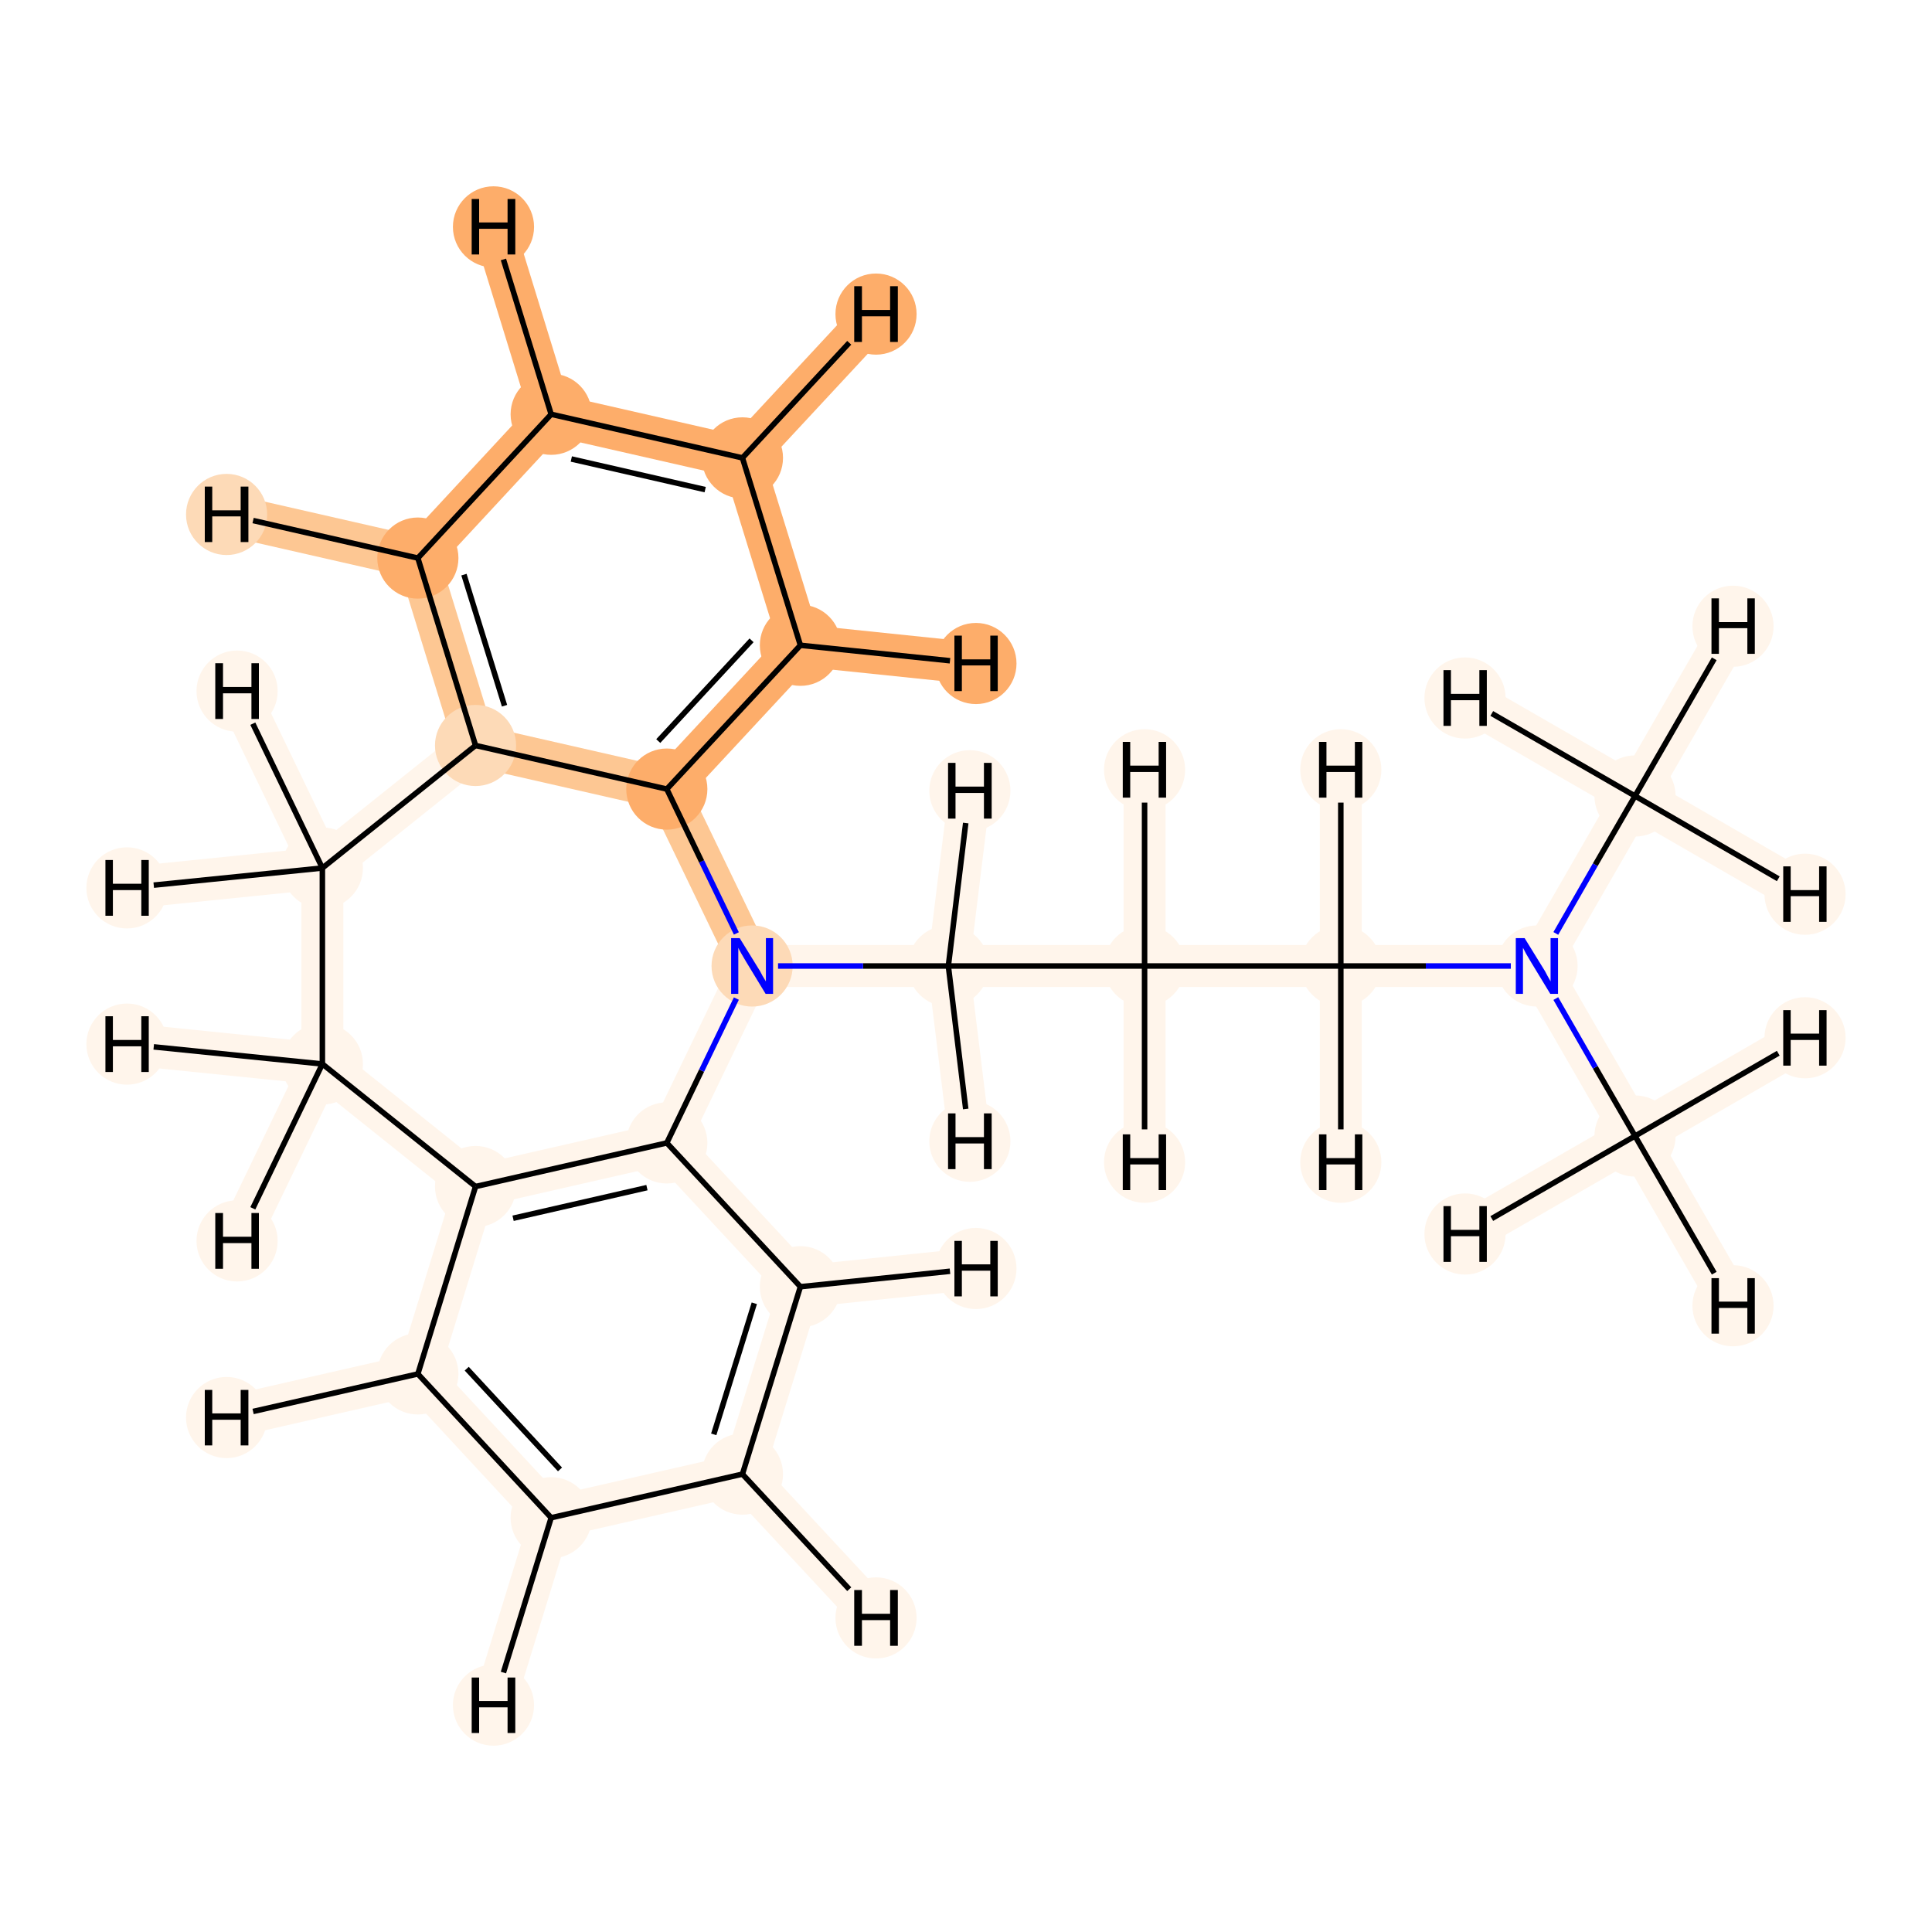 <?xml version='1.0' encoding='iso-8859-1'?>
<svg version='1.1' baseProfile='full'
              xmlns='http://www.w3.org/2000/svg'
                      xmlns:rdkit='http://www.rdkit.org/xml'
                      xmlns:xlink='http://www.w3.org/1999/xlink'
                  xml:space='preserve'
width='700px' height='700px' viewBox='0 0 700 700'>
<!-- END OF HEADER -->
<rect style='opacity:1.0;fill:#FFFFFF;stroke:none' width='700.0' height='700.0' x='0.0' y='0.0'> </rect>
<path d='M 592.4,411.6 L 556.9,350.0' style='fill:none;fill-rule:evenodd;stroke:#FFF5EB;stroke-width:15.2px;stroke-linecap:butt;stroke-linejoin:miter;stroke-opacity:1' />
<path d='M 592.4,411.6 L 627.9,473.1' style='fill:none;fill-rule:evenodd;stroke:#FFF5EB;stroke-width:15.2px;stroke-linecap:butt;stroke-linejoin:miter;stroke-opacity:1' />
<path d='M 592.4,411.6 L 654.0,376.0' style='fill:none;fill-rule:evenodd;stroke:#FFF5EB;stroke-width:15.2px;stroke-linecap:butt;stroke-linejoin:miter;stroke-opacity:1' />
<path d='M 592.4,411.6 L 530.8,447.1' style='fill:none;fill-rule:evenodd;stroke:#FFF5EB;stroke-width:15.2px;stroke-linecap:butt;stroke-linejoin:miter;stroke-opacity:1' />
<path d='M 556.9,350.0 L 485.8,350.0' style='fill:none;fill-rule:evenodd;stroke:#FFF5EB;stroke-width:15.2px;stroke-linecap:butt;stroke-linejoin:miter;stroke-opacity:1' />
<path d='M 556.9,350.0 L 592.4,288.4' style='fill:none;fill-rule:evenodd;stroke:#FFF5EB;stroke-width:15.2px;stroke-linecap:butt;stroke-linejoin:miter;stroke-opacity:1' />
<path d='M 485.8,350.0 L 414.7,350.0' style='fill:none;fill-rule:evenodd;stroke:#FFF5EB;stroke-width:15.2px;stroke-linecap:butt;stroke-linejoin:miter;stroke-opacity:1' />
<path d='M 485.8,350.0 L 485.8,278.9' style='fill:none;fill-rule:evenodd;stroke:#FFF5EB;stroke-width:15.2px;stroke-linecap:butt;stroke-linejoin:miter;stroke-opacity:1' />
<path d='M 485.8,350.0 L 485.8,421.1' style='fill:none;fill-rule:evenodd;stroke:#FFF5EB;stroke-width:15.2px;stroke-linecap:butt;stroke-linejoin:miter;stroke-opacity:1' />
<path d='M 414.7,350.0 L 343.6,350.0' style='fill:none;fill-rule:evenodd;stroke:#FFF5EB;stroke-width:15.2px;stroke-linecap:butt;stroke-linejoin:miter;stroke-opacity:1' />
<path d='M 414.7,350.0 L 414.7,278.9' style='fill:none;fill-rule:evenodd;stroke:#FFF5EB;stroke-width:15.2px;stroke-linecap:butt;stroke-linejoin:miter;stroke-opacity:1' />
<path d='M 414.7,350.0 L 414.7,421.1' style='fill:none;fill-rule:evenodd;stroke:#FFF5EB;stroke-width:15.2px;stroke-linecap:butt;stroke-linejoin:miter;stroke-opacity:1' />
<path d='M 343.6,350.0 L 272.5,350.0' style='fill:none;fill-rule:evenodd;stroke:#FFF5EB;stroke-width:15.2px;stroke-linecap:butt;stroke-linejoin:miter;stroke-opacity:1' />
<path d='M 343.6,350.0 L 351.4,413.5' style='fill:none;fill-rule:evenodd;stroke:#FFF5EB;stroke-width:15.2px;stroke-linecap:butt;stroke-linejoin:miter;stroke-opacity:1' />
<path d='M 343.6,350.0 L 351.4,286.5' style='fill:none;fill-rule:evenodd;stroke:#FFF5EB;stroke-width:15.2px;stroke-linecap:butt;stroke-linejoin:miter;stroke-opacity:1' />
<path d='M 272.5,350.0 L 241.6,285.9' style='fill:none;fill-rule:evenodd;stroke:#FDC793;stroke-width:15.2px;stroke-linecap:butt;stroke-linejoin:miter;stroke-opacity:1' />
<path d='M 272.5,350.0 L 241.6,414.1' style='fill:none;fill-rule:evenodd;stroke:#FFF5EB;stroke-width:15.2px;stroke-linecap:butt;stroke-linejoin:miter;stroke-opacity:1' />
<path d='M 241.6,285.9 L 290.0,233.8' style='fill:none;fill-rule:evenodd;stroke:#FDAD6A;stroke-width:15.2px;stroke-linecap:butt;stroke-linejoin:miter;stroke-opacity:1' />
<path d='M 241.6,285.9 L 172.3,270.1' style='fill:none;fill-rule:evenodd;stroke:#FDC793;stroke-width:15.2px;stroke-linecap:butt;stroke-linejoin:miter;stroke-opacity:1' />
<path d='M 290.0,233.8 L 269.0,165.9' style='fill:none;fill-rule:evenodd;stroke:#FDAD6A;stroke-width:15.2px;stroke-linecap:butt;stroke-linejoin:miter;stroke-opacity:1' />
<path d='M 290.0,233.8 L 353.6,240.4' style='fill:none;fill-rule:evenodd;stroke:#FDAD6A;stroke-width:15.2px;stroke-linecap:butt;stroke-linejoin:miter;stroke-opacity:1' />
<path d='M 269.0,165.9 L 199.7,150.1' style='fill:none;fill-rule:evenodd;stroke:#FDAD6A;stroke-width:15.2px;stroke-linecap:butt;stroke-linejoin:miter;stroke-opacity:1' />
<path d='M 269.0,165.9 L 317.4,113.8' style='fill:none;fill-rule:evenodd;stroke:#FDAD6A;stroke-width:15.2px;stroke-linecap:butt;stroke-linejoin:miter;stroke-opacity:1' />
<path d='M 199.7,150.1 L 151.4,202.2' style='fill:none;fill-rule:evenodd;stroke:#FDAD6A;stroke-width:15.2px;stroke-linecap:butt;stroke-linejoin:miter;stroke-opacity:1' />
<path d='M 199.7,150.1 L 178.8,82.2' style='fill:none;fill-rule:evenodd;stroke:#FDAD6A;stroke-width:15.2px;stroke-linecap:butt;stroke-linejoin:miter;stroke-opacity:1' />
<path d='M 151.4,202.2 L 172.3,270.1' style='fill:none;fill-rule:evenodd;stroke:#FDC793;stroke-width:15.2px;stroke-linecap:butt;stroke-linejoin:miter;stroke-opacity:1' />
<path d='M 151.4,202.2 L 82.1,186.4' style='fill:none;fill-rule:evenodd;stroke:#FDC793;stroke-width:15.2px;stroke-linecap:butt;stroke-linejoin:miter;stroke-opacity:1' />
<path d='M 172.3,270.1 L 116.8,314.5' style='fill:none;fill-rule:evenodd;stroke:#FFF5EB;stroke-width:15.2px;stroke-linecap:butt;stroke-linejoin:miter;stroke-opacity:1' />
<path d='M 116.8,314.5 L 116.8,385.5' style='fill:none;fill-rule:evenodd;stroke:#FFF5EB;stroke-width:15.2px;stroke-linecap:butt;stroke-linejoin:miter;stroke-opacity:1' />
<path d='M 116.8,314.5 L 46.0,321.7' style='fill:none;fill-rule:evenodd;stroke:#FFF5EB;stroke-width:15.2px;stroke-linecap:butt;stroke-linejoin:miter;stroke-opacity:1' />
<path d='M 116.8,314.5 L 85.9,250.4' style='fill:none;fill-rule:evenodd;stroke:#FFF5EB;stroke-width:15.2px;stroke-linecap:butt;stroke-linejoin:miter;stroke-opacity:1' />
<path d='M 116.8,385.5 L 172.3,429.9' style='fill:none;fill-rule:evenodd;stroke:#FFF5EB;stroke-width:15.2px;stroke-linecap:butt;stroke-linejoin:miter;stroke-opacity:1' />
<path d='M 116.8,385.5 L 85.9,449.6' style='fill:none;fill-rule:evenodd;stroke:#FFF5EB;stroke-width:15.2px;stroke-linecap:butt;stroke-linejoin:miter;stroke-opacity:1' />
<path d='M 116.8,385.5 L 46.0,378.3' style='fill:none;fill-rule:evenodd;stroke:#FFF5EB;stroke-width:15.2px;stroke-linecap:butt;stroke-linejoin:miter;stroke-opacity:1' />
<path d='M 172.3,429.9 L 241.6,414.1' style='fill:none;fill-rule:evenodd;stroke:#FFF5EB;stroke-width:15.2px;stroke-linecap:butt;stroke-linejoin:miter;stroke-opacity:1' />
<path d='M 172.3,429.9 L 151.4,497.8' style='fill:none;fill-rule:evenodd;stroke:#FFF5EB;stroke-width:15.2px;stroke-linecap:butt;stroke-linejoin:miter;stroke-opacity:1' />
<path d='M 241.6,414.1 L 290.0,466.2' style='fill:none;fill-rule:evenodd;stroke:#FFF5EB;stroke-width:15.2px;stroke-linecap:butt;stroke-linejoin:miter;stroke-opacity:1' />
<path d='M 290.0,466.2 L 269.0,534.1' style='fill:none;fill-rule:evenodd;stroke:#FFF5EB;stroke-width:15.2px;stroke-linecap:butt;stroke-linejoin:miter;stroke-opacity:1' />
<path d='M 290.0,466.2 L 353.6,459.6' style='fill:none;fill-rule:evenodd;stroke:#FFF5EB;stroke-width:15.2px;stroke-linecap:butt;stroke-linejoin:miter;stroke-opacity:1' />
<path d='M 269.0,534.1 L 199.7,549.9' style='fill:none;fill-rule:evenodd;stroke:#FFF5EB;stroke-width:15.2px;stroke-linecap:butt;stroke-linejoin:miter;stroke-opacity:1' />
<path d='M 269.0,534.1 L 317.4,586.2' style='fill:none;fill-rule:evenodd;stroke:#FFF5EB;stroke-width:15.2px;stroke-linecap:butt;stroke-linejoin:miter;stroke-opacity:1' />
<path d='M 199.7,549.9 L 151.4,497.8' style='fill:none;fill-rule:evenodd;stroke:#FFF5EB;stroke-width:15.2px;stroke-linecap:butt;stroke-linejoin:miter;stroke-opacity:1' />
<path d='M 199.7,549.9 L 178.8,617.8' style='fill:none;fill-rule:evenodd;stroke:#FFF5EB;stroke-width:15.2px;stroke-linecap:butt;stroke-linejoin:miter;stroke-opacity:1' />
<path d='M 151.4,497.8 L 82.1,513.6' style='fill:none;fill-rule:evenodd;stroke:#FFF5EB;stroke-width:15.2px;stroke-linecap:butt;stroke-linejoin:miter;stroke-opacity:1' />
<path d='M 592.4,288.4 L 627.9,226.9' style='fill:none;fill-rule:evenodd;stroke:#FFF5EB;stroke-width:15.2px;stroke-linecap:butt;stroke-linejoin:miter;stroke-opacity:1' />
<path d='M 592.4,288.4 L 654.0,324.0' style='fill:none;fill-rule:evenodd;stroke:#FFF5EB;stroke-width:15.2px;stroke-linecap:butt;stroke-linejoin:miter;stroke-opacity:1' />
<path d='M 592.4,288.4 L 530.8,252.9' style='fill:none;fill-rule:evenodd;stroke:#FFF5EB;stroke-width:15.2px;stroke-linecap:butt;stroke-linejoin:miter;stroke-opacity:1' />
<ellipse cx='592.4' cy='411.6' rx='14.2' ry='14.2'  style='fill:#FFF5EB;fill-rule:evenodd;stroke:#FFF5EB;stroke-width:1.0px;stroke-linecap:butt;stroke-linejoin:miter;stroke-opacity:1' />
<ellipse cx='556.9' cy='350.0' rx='14.2' ry='14.2'  style='fill:#FFF5EB;fill-rule:evenodd;stroke:#FFF5EB;stroke-width:1.0px;stroke-linecap:butt;stroke-linejoin:miter;stroke-opacity:1' />
<ellipse cx='485.8' cy='350.0' rx='14.2' ry='14.2'  style='fill:#FFF5EB;fill-rule:evenodd;stroke:#FFF5EB;stroke-width:1.0px;stroke-linecap:butt;stroke-linejoin:miter;stroke-opacity:1' />
<ellipse cx='414.7' cy='350.0' rx='14.2' ry='14.2'  style='fill:#FFF5EB;fill-rule:evenodd;stroke:#FFF5EB;stroke-width:1.0px;stroke-linecap:butt;stroke-linejoin:miter;stroke-opacity:1' />
<ellipse cx='343.6' cy='350.0' rx='14.2' ry='14.2'  style='fill:#FFF5EB;fill-rule:evenodd;stroke:#FFF5EB;stroke-width:1.0px;stroke-linecap:butt;stroke-linejoin:miter;stroke-opacity:1' />
<ellipse cx='272.5' cy='350.0' rx='14.2' ry='14.2'  style='fill:#FDDAB7;fill-rule:evenodd;stroke:#FDDAB7;stroke-width:1.0px;stroke-linecap:butt;stroke-linejoin:miter;stroke-opacity:1' />
<ellipse cx='241.6' cy='285.9' rx='14.2' ry='14.2'  style='fill:#FDAD6A;fill-rule:evenodd;stroke:#FDAD6A;stroke-width:1.0px;stroke-linecap:butt;stroke-linejoin:miter;stroke-opacity:1' />
<ellipse cx='290.0' cy='233.8' rx='14.2' ry='14.2'  style='fill:#FDAD6A;fill-rule:evenodd;stroke:#FDAD6A;stroke-width:1.0px;stroke-linecap:butt;stroke-linejoin:miter;stroke-opacity:1' />
<ellipse cx='269.0' cy='165.9' rx='14.2' ry='14.2'  style='fill:#FDAD6A;fill-rule:evenodd;stroke:#FDAD6A;stroke-width:1.0px;stroke-linecap:butt;stroke-linejoin:miter;stroke-opacity:1' />
<ellipse cx='199.7' cy='150.1' rx='14.2' ry='14.2'  style='fill:#FDAD6A;fill-rule:evenodd;stroke:#FDAD6A;stroke-width:1.0px;stroke-linecap:butt;stroke-linejoin:miter;stroke-opacity:1' />
<ellipse cx='151.4' cy='202.2' rx='14.2' ry='14.2'  style='fill:#FDAD6A;fill-rule:evenodd;stroke:#FDAD6A;stroke-width:1.0px;stroke-linecap:butt;stroke-linejoin:miter;stroke-opacity:1' />
<ellipse cx='172.3' cy='270.1' rx='14.2' ry='14.2'  style='fill:#FDDAB7;fill-rule:evenodd;stroke:#FDDAB7;stroke-width:1.0px;stroke-linecap:butt;stroke-linejoin:miter;stroke-opacity:1' />
<ellipse cx='116.8' cy='314.5' rx='14.2' ry='14.2'  style='fill:#FFF5EB;fill-rule:evenodd;stroke:#FFF5EB;stroke-width:1.0px;stroke-linecap:butt;stroke-linejoin:miter;stroke-opacity:1' />
<ellipse cx='116.8' cy='385.5' rx='14.2' ry='14.2'  style='fill:#FFF5EB;fill-rule:evenodd;stroke:#FFF5EB;stroke-width:1.0px;stroke-linecap:butt;stroke-linejoin:miter;stroke-opacity:1' />
<ellipse cx='172.3' cy='429.9' rx='14.2' ry='14.2'  style='fill:#FFF5EB;fill-rule:evenodd;stroke:#FFF5EB;stroke-width:1.0px;stroke-linecap:butt;stroke-linejoin:miter;stroke-opacity:1' />
<ellipse cx='241.6' cy='414.1' rx='14.2' ry='14.2'  style='fill:#FFF5EB;fill-rule:evenodd;stroke:#FFF5EB;stroke-width:1.0px;stroke-linecap:butt;stroke-linejoin:miter;stroke-opacity:1' />
<ellipse cx='290.0' cy='466.2' rx='14.2' ry='14.2'  style='fill:#FFF5EB;fill-rule:evenodd;stroke:#FFF5EB;stroke-width:1.0px;stroke-linecap:butt;stroke-linejoin:miter;stroke-opacity:1' />
<ellipse cx='269.0' cy='534.1' rx='14.2' ry='14.2'  style='fill:#FFF5EB;fill-rule:evenodd;stroke:#FFF5EB;stroke-width:1.0px;stroke-linecap:butt;stroke-linejoin:miter;stroke-opacity:1' />
<ellipse cx='199.7' cy='549.9' rx='14.2' ry='14.2'  style='fill:#FFF5EB;fill-rule:evenodd;stroke:#FFF5EB;stroke-width:1.0px;stroke-linecap:butt;stroke-linejoin:miter;stroke-opacity:1' />
<ellipse cx='151.4' cy='497.8' rx='14.2' ry='14.2'  style='fill:#FFF5EB;fill-rule:evenodd;stroke:#FFF5EB;stroke-width:1.0px;stroke-linecap:butt;stroke-linejoin:miter;stroke-opacity:1' />
<ellipse cx='592.4' cy='288.4' rx='14.2' ry='14.2'  style='fill:#FFF5EB;fill-rule:evenodd;stroke:#FFF5EB;stroke-width:1.0px;stroke-linecap:butt;stroke-linejoin:miter;stroke-opacity:1' />
<ellipse cx='627.9' cy='473.1' rx='14.2' ry='14.2'  style='fill:#FFF5EB;fill-rule:evenodd;stroke:#FFF5EB;stroke-width:1.0px;stroke-linecap:butt;stroke-linejoin:miter;stroke-opacity:1' />
<ellipse cx='654.0' cy='376.0' rx='14.2' ry='14.2'  style='fill:#FFF5EB;fill-rule:evenodd;stroke:#FFF5EB;stroke-width:1.0px;stroke-linecap:butt;stroke-linejoin:miter;stroke-opacity:1' />
<ellipse cx='530.8' cy='447.1' rx='14.2' ry='14.2'  style='fill:#FFF5EB;fill-rule:evenodd;stroke:#FFF5EB;stroke-width:1.0px;stroke-linecap:butt;stroke-linejoin:miter;stroke-opacity:1' />
<ellipse cx='485.8' cy='278.9' rx='14.2' ry='14.2'  style='fill:#FFF5EB;fill-rule:evenodd;stroke:#FFF5EB;stroke-width:1.0px;stroke-linecap:butt;stroke-linejoin:miter;stroke-opacity:1' />
<ellipse cx='485.8' cy='421.1' rx='14.2' ry='14.2'  style='fill:#FFF5EB;fill-rule:evenodd;stroke:#FFF5EB;stroke-width:1.0px;stroke-linecap:butt;stroke-linejoin:miter;stroke-opacity:1' />
<ellipse cx='414.7' cy='278.9' rx='14.2' ry='14.2'  style='fill:#FFF5EB;fill-rule:evenodd;stroke:#FFF5EB;stroke-width:1.0px;stroke-linecap:butt;stroke-linejoin:miter;stroke-opacity:1' />
<ellipse cx='414.7' cy='421.1' rx='14.2' ry='14.2'  style='fill:#FFF5EB;fill-rule:evenodd;stroke:#FFF5EB;stroke-width:1.0px;stroke-linecap:butt;stroke-linejoin:miter;stroke-opacity:1' />
<ellipse cx='351.4' cy='413.5' rx='14.2' ry='14.2'  style='fill:#FFF5EB;fill-rule:evenodd;stroke:#FFF5EB;stroke-width:1.0px;stroke-linecap:butt;stroke-linejoin:miter;stroke-opacity:1' />
<ellipse cx='351.4' cy='286.5' rx='14.2' ry='14.2'  style='fill:#FFF5EB;fill-rule:evenodd;stroke:#FFF5EB;stroke-width:1.0px;stroke-linecap:butt;stroke-linejoin:miter;stroke-opacity:1' />
<ellipse cx='353.6' cy='240.4' rx='14.2' ry='14.2'  style='fill:#FDAD6A;fill-rule:evenodd;stroke:#FDAD6A;stroke-width:1.0px;stroke-linecap:butt;stroke-linejoin:miter;stroke-opacity:1' />
<ellipse cx='317.4' cy='113.8' rx='14.2' ry='14.2'  style='fill:#FDAD6A;fill-rule:evenodd;stroke:#FDAD6A;stroke-width:1.0px;stroke-linecap:butt;stroke-linejoin:miter;stroke-opacity:1' />
<ellipse cx='178.8' cy='82.2' rx='14.2' ry='14.2'  style='fill:#FDAD6A;fill-rule:evenodd;stroke:#FDAD6A;stroke-width:1.0px;stroke-linecap:butt;stroke-linejoin:miter;stroke-opacity:1' />
<ellipse cx='82.1' cy='186.4' rx='14.2' ry='14.2'  style='fill:#FDDAB7;fill-rule:evenodd;stroke:#FDDAB7;stroke-width:1.0px;stroke-linecap:butt;stroke-linejoin:miter;stroke-opacity:1' />
<ellipse cx='46.0' cy='321.7' rx='14.2' ry='14.2'  style='fill:#FFF5EB;fill-rule:evenodd;stroke:#FFF5EB;stroke-width:1.0px;stroke-linecap:butt;stroke-linejoin:miter;stroke-opacity:1' />
<ellipse cx='85.9' cy='250.4' rx='14.2' ry='14.2'  style='fill:#FFF5EB;fill-rule:evenodd;stroke:#FFF5EB;stroke-width:1.0px;stroke-linecap:butt;stroke-linejoin:miter;stroke-opacity:1' />
<ellipse cx='85.9' cy='449.6' rx='14.2' ry='14.2'  style='fill:#FFF5EB;fill-rule:evenodd;stroke:#FFF5EB;stroke-width:1.0px;stroke-linecap:butt;stroke-linejoin:miter;stroke-opacity:1' />
<ellipse cx='46.0' cy='378.3' rx='14.2' ry='14.2'  style='fill:#FFF5EB;fill-rule:evenodd;stroke:#FFF5EB;stroke-width:1.0px;stroke-linecap:butt;stroke-linejoin:miter;stroke-opacity:1' />
<ellipse cx='353.6' cy='459.6' rx='14.2' ry='14.2'  style='fill:#FFF5EB;fill-rule:evenodd;stroke:#FFF5EB;stroke-width:1.0px;stroke-linecap:butt;stroke-linejoin:miter;stroke-opacity:1' />
<ellipse cx='317.4' cy='586.2' rx='14.2' ry='14.2'  style='fill:#FFF5EB;fill-rule:evenodd;stroke:#FFF5EB;stroke-width:1.0px;stroke-linecap:butt;stroke-linejoin:miter;stroke-opacity:1' />
<ellipse cx='178.8' cy='617.8' rx='14.2' ry='14.2'  style='fill:#FFF5EB;fill-rule:evenodd;stroke:#FFF5EB;stroke-width:1.0px;stroke-linecap:butt;stroke-linejoin:miter;stroke-opacity:1' />
<ellipse cx='82.1' cy='513.6' rx='14.2' ry='14.2'  style='fill:#FFF5EB;fill-rule:evenodd;stroke:#FFF5EB;stroke-width:1.0px;stroke-linecap:butt;stroke-linejoin:miter;stroke-opacity:1' />
<ellipse cx='627.9' cy='226.9' rx='14.2' ry='14.2'  style='fill:#FFF5EB;fill-rule:evenodd;stroke:#FFF5EB;stroke-width:1.0px;stroke-linecap:butt;stroke-linejoin:miter;stroke-opacity:1' />
<ellipse cx='654.0' cy='324.0' rx='14.2' ry='14.2'  style='fill:#FFF5EB;fill-rule:evenodd;stroke:#FFF5EB;stroke-width:1.0px;stroke-linecap:butt;stroke-linejoin:miter;stroke-opacity:1' />
<ellipse cx='530.8' cy='252.9' rx='14.2' ry='14.2'  style='fill:#FFF5EB;fill-rule:evenodd;stroke:#FFF5EB;stroke-width:1.0px;stroke-linecap:butt;stroke-linejoin:miter;stroke-opacity:1' />
<path class='bond-0 atom-0 atom-1' d='M 592.4,411.6 L 578.0,386.7' style='fill:none;fill-rule:evenodd;stroke:#000000;stroke-width:2.0px;stroke-linecap:butt;stroke-linejoin:miter;stroke-opacity:1' />
<path class='bond-0 atom-0 atom-1' d='M 578.0,386.7 L 563.7,361.8' style='fill:none;fill-rule:evenodd;stroke:#0000FF;stroke-width:2.0px;stroke-linecap:butt;stroke-linejoin:miter;stroke-opacity:1' />
<path class='bond-23 atom-0 atom-21' d='M 592.4,411.6 L 621.1,461.3' style='fill:none;fill-rule:evenodd;stroke:#000000;stroke-width:2.0px;stroke-linecap:butt;stroke-linejoin:miter;stroke-opacity:1' />
<path class='bond-24 atom-0 atom-22' d='M 592.4,411.6 L 644.3,381.6' style='fill:none;fill-rule:evenodd;stroke:#000000;stroke-width:2.0px;stroke-linecap:butt;stroke-linejoin:miter;stroke-opacity:1' />
<path class='bond-25 atom-0 atom-23' d='M 592.4,411.6 L 540.5,441.5' style='fill:none;fill-rule:evenodd;stroke:#000000;stroke-width:2.0px;stroke-linecap:butt;stroke-linejoin:miter;stroke-opacity:1' />
<path class='bond-1 atom-1 atom-2' d='M 547.4,350.0 L 516.6,350.0' style='fill:none;fill-rule:evenodd;stroke:#0000FF;stroke-width:2.0px;stroke-linecap:butt;stroke-linejoin:miter;stroke-opacity:1' />
<path class='bond-1 atom-1 atom-2' d='M 516.6,350.0 L 485.8,350.0' style='fill:none;fill-rule:evenodd;stroke:#000000;stroke-width:2.0px;stroke-linecap:butt;stroke-linejoin:miter;stroke-opacity:1' />
<path class='bond-19 atom-1 atom-20' d='M 563.7,338.2 L 578.0,313.3' style='fill:none;fill-rule:evenodd;stroke:#0000FF;stroke-width:2.0px;stroke-linecap:butt;stroke-linejoin:miter;stroke-opacity:1' />
<path class='bond-19 atom-1 atom-20' d='M 578.0,313.3 L 592.4,288.4' style='fill:none;fill-rule:evenodd;stroke:#000000;stroke-width:2.0px;stroke-linecap:butt;stroke-linejoin:miter;stroke-opacity:1' />
<path class='bond-2 atom-2 atom-3' d='M 485.8,350.0 L 414.7,350.0' style='fill:none;fill-rule:evenodd;stroke:#000000;stroke-width:2.0px;stroke-linecap:butt;stroke-linejoin:miter;stroke-opacity:1' />
<path class='bond-26 atom-2 atom-24' d='M 485.8,350.0 L 485.8,290.8' style='fill:none;fill-rule:evenodd;stroke:#000000;stroke-width:2.0px;stroke-linecap:butt;stroke-linejoin:miter;stroke-opacity:1' />
<path class='bond-27 atom-2 atom-25' d='M 485.8,350.0 L 485.8,409.2' style='fill:none;fill-rule:evenodd;stroke:#000000;stroke-width:2.0px;stroke-linecap:butt;stroke-linejoin:miter;stroke-opacity:1' />
<path class='bond-3 atom-3 atom-4' d='M 414.7,350.0 L 343.6,350.0' style='fill:none;fill-rule:evenodd;stroke:#000000;stroke-width:2.0px;stroke-linecap:butt;stroke-linejoin:miter;stroke-opacity:1' />
<path class='bond-28 atom-3 atom-26' d='M 414.7,350.0 L 414.7,290.8' style='fill:none;fill-rule:evenodd;stroke:#000000;stroke-width:2.0px;stroke-linecap:butt;stroke-linejoin:miter;stroke-opacity:1' />
<path class='bond-29 atom-3 atom-27' d='M 414.7,350.0 L 414.7,409.2' style='fill:none;fill-rule:evenodd;stroke:#000000;stroke-width:2.0px;stroke-linecap:butt;stroke-linejoin:miter;stroke-opacity:1' />
<path class='bond-4 atom-4 atom-5' d='M 343.6,350.0 L 312.7,350.0' style='fill:none;fill-rule:evenodd;stroke:#000000;stroke-width:2.0px;stroke-linecap:butt;stroke-linejoin:miter;stroke-opacity:1' />
<path class='bond-4 atom-4 atom-5' d='M 312.7,350.0 L 281.9,350.0' style='fill:none;fill-rule:evenodd;stroke:#0000FF;stroke-width:2.0px;stroke-linecap:butt;stroke-linejoin:miter;stroke-opacity:1' />
<path class='bond-30 atom-4 atom-28' d='M 343.6,350.0 L 349.9,401.8' style='fill:none;fill-rule:evenodd;stroke:#000000;stroke-width:2.0px;stroke-linecap:butt;stroke-linejoin:miter;stroke-opacity:1' />
<path class='bond-31 atom-4 atom-29' d='M 343.6,350.0 L 349.9,298.2' style='fill:none;fill-rule:evenodd;stroke:#000000;stroke-width:2.0px;stroke-linecap:butt;stroke-linejoin:miter;stroke-opacity:1' />
<path class='bond-5 atom-5 atom-6' d='M 266.8,338.2 L 254.2,312.1' style='fill:none;fill-rule:evenodd;stroke:#0000FF;stroke-width:2.0px;stroke-linecap:butt;stroke-linejoin:miter;stroke-opacity:1' />
<path class='bond-5 atom-5 atom-6' d='M 254.2,312.1 L 241.6,285.9' style='fill:none;fill-rule:evenodd;stroke:#000000;stroke-width:2.0px;stroke-linecap:butt;stroke-linejoin:miter;stroke-opacity:1' />
<path class='bond-20 atom-15 atom-5' d='M 241.6,414.1 L 254.2,387.9' style='fill:none;fill-rule:evenodd;stroke:#000000;stroke-width:2.0px;stroke-linecap:butt;stroke-linejoin:miter;stroke-opacity:1' />
<path class='bond-20 atom-15 atom-5' d='M 254.2,387.9 L 266.8,361.8' style='fill:none;fill-rule:evenodd;stroke:#0000FF;stroke-width:2.0px;stroke-linecap:butt;stroke-linejoin:miter;stroke-opacity:1' />
<path class='bond-6 atom-6 atom-7' d='M 241.6,285.9 L 290.0,233.8' style='fill:none;fill-rule:evenodd;stroke:#000000;stroke-width:2.0px;stroke-linecap:butt;stroke-linejoin:miter;stroke-opacity:1' />
<path class='bond-6 atom-6 atom-7' d='M 238.5,268.5 L 272.3,232.0' style='fill:none;fill-rule:evenodd;stroke:#000000;stroke-width:2.0px;stroke-linecap:butt;stroke-linejoin:miter;stroke-opacity:1' />
<path class='bond-21 atom-11 atom-6' d='M 172.3,270.1 L 241.6,285.9' style='fill:none;fill-rule:evenodd;stroke:#000000;stroke-width:2.0px;stroke-linecap:butt;stroke-linejoin:miter;stroke-opacity:1' />
<path class='bond-7 atom-7 atom-8' d='M 290.0,233.8 L 269.0,165.9' style='fill:none;fill-rule:evenodd;stroke:#000000;stroke-width:2.0px;stroke-linecap:butt;stroke-linejoin:miter;stroke-opacity:1' />
<path class='bond-32 atom-7 atom-30' d='M 290.0,233.8 L 344.2,239.4' style='fill:none;fill-rule:evenodd;stroke:#000000;stroke-width:2.0px;stroke-linecap:butt;stroke-linejoin:miter;stroke-opacity:1' />
<path class='bond-8 atom-8 atom-9' d='M 269.0,165.9 L 199.7,150.1' style='fill:none;fill-rule:evenodd;stroke:#000000;stroke-width:2.0px;stroke-linecap:butt;stroke-linejoin:miter;stroke-opacity:1' />
<path class='bond-8 atom-8 atom-9' d='M 255.5,177.4 L 207.0,166.3' style='fill:none;fill-rule:evenodd;stroke:#000000;stroke-width:2.0px;stroke-linecap:butt;stroke-linejoin:miter;stroke-opacity:1' />
<path class='bond-33 atom-8 atom-31' d='M 269.0,165.9 L 307.7,124.2' style='fill:none;fill-rule:evenodd;stroke:#000000;stroke-width:2.0px;stroke-linecap:butt;stroke-linejoin:miter;stroke-opacity:1' />
<path class='bond-9 atom-9 atom-10' d='M 199.7,150.1 L 151.4,202.2' style='fill:none;fill-rule:evenodd;stroke:#000000;stroke-width:2.0px;stroke-linecap:butt;stroke-linejoin:miter;stroke-opacity:1' />
<path class='bond-34 atom-9 atom-32' d='M 199.7,150.1 L 182.4,94.0' style='fill:none;fill-rule:evenodd;stroke:#000000;stroke-width:2.0px;stroke-linecap:butt;stroke-linejoin:miter;stroke-opacity:1' />
<path class='bond-10 atom-10 atom-11' d='M 151.4,202.2 L 172.3,270.1' style='fill:none;fill-rule:evenodd;stroke:#000000;stroke-width:2.0px;stroke-linecap:butt;stroke-linejoin:miter;stroke-opacity:1' />
<path class='bond-10 atom-10 atom-11' d='M 168.1,208.2 L 182.8,255.7' style='fill:none;fill-rule:evenodd;stroke:#000000;stroke-width:2.0px;stroke-linecap:butt;stroke-linejoin:miter;stroke-opacity:1' />
<path class='bond-35 atom-10 atom-33' d='M 151.4,202.2 L 91.7,188.6' style='fill:none;fill-rule:evenodd;stroke:#000000;stroke-width:2.0px;stroke-linecap:butt;stroke-linejoin:miter;stroke-opacity:1' />
<path class='bond-11 atom-11 atom-12' d='M 172.3,270.1 L 116.8,314.5' style='fill:none;fill-rule:evenodd;stroke:#000000;stroke-width:2.0px;stroke-linecap:butt;stroke-linejoin:miter;stroke-opacity:1' />
<path class='bond-12 atom-12 atom-13' d='M 116.8,314.5 L 116.8,385.5' style='fill:none;fill-rule:evenodd;stroke:#000000;stroke-width:2.0px;stroke-linecap:butt;stroke-linejoin:miter;stroke-opacity:1' />
<path class='bond-36 atom-12 atom-34' d='M 116.8,314.5 L 55.7,320.7' style='fill:none;fill-rule:evenodd;stroke:#000000;stroke-width:2.0px;stroke-linecap:butt;stroke-linejoin:miter;stroke-opacity:1' />
<path class='bond-37 atom-12 atom-35' d='M 116.8,314.5 L 91.6,262.2' style='fill:none;fill-rule:evenodd;stroke:#000000;stroke-width:2.0px;stroke-linecap:butt;stroke-linejoin:miter;stroke-opacity:1' />
<path class='bond-13 atom-13 atom-14' d='M 116.8,385.5 L 172.3,429.9' style='fill:none;fill-rule:evenodd;stroke:#000000;stroke-width:2.0px;stroke-linecap:butt;stroke-linejoin:miter;stroke-opacity:1' />
<path class='bond-38 atom-13 atom-36' d='M 116.8,385.5 L 91.6,437.8' style='fill:none;fill-rule:evenodd;stroke:#000000;stroke-width:2.0px;stroke-linecap:butt;stroke-linejoin:miter;stroke-opacity:1' />
<path class='bond-39 atom-13 atom-37' d='M 116.8,385.5 L 55.7,379.3' style='fill:none;fill-rule:evenodd;stroke:#000000;stroke-width:2.0px;stroke-linecap:butt;stroke-linejoin:miter;stroke-opacity:1' />
<path class='bond-14 atom-14 atom-15' d='M 172.3,429.9 L 241.6,414.1' style='fill:none;fill-rule:evenodd;stroke:#000000;stroke-width:2.0px;stroke-linecap:butt;stroke-linejoin:miter;stroke-opacity:1' />
<path class='bond-14 atom-14 atom-15' d='M 185.9,441.4 L 234.4,430.3' style='fill:none;fill-rule:evenodd;stroke:#000000;stroke-width:2.0px;stroke-linecap:butt;stroke-linejoin:miter;stroke-opacity:1' />
<path class='bond-22 atom-19 atom-14' d='M 151.4,497.8 L 172.3,429.9' style='fill:none;fill-rule:evenodd;stroke:#000000;stroke-width:2.0px;stroke-linecap:butt;stroke-linejoin:miter;stroke-opacity:1' />
<path class='bond-15 atom-15 atom-16' d='M 241.6,414.1 L 290.0,466.2' style='fill:none;fill-rule:evenodd;stroke:#000000;stroke-width:2.0px;stroke-linecap:butt;stroke-linejoin:miter;stroke-opacity:1' />
<path class='bond-16 atom-16 atom-17' d='M 290.0,466.2 L 269.0,534.1' style='fill:none;fill-rule:evenodd;stroke:#000000;stroke-width:2.0px;stroke-linecap:butt;stroke-linejoin:miter;stroke-opacity:1' />
<path class='bond-16 atom-16 atom-17' d='M 273.3,472.2 L 258.6,519.7' style='fill:none;fill-rule:evenodd;stroke:#000000;stroke-width:2.0px;stroke-linecap:butt;stroke-linejoin:miter;stroke-opacity:1' />
<path class='bond-40 atom-16 atom-38' d='M 290.0,466.2 L 344.2,460.6' style='fill:none;fill-rule:evenodd;stroke:#000000;stroke-width:2.0px;stroke-linecap:butt;stroke-linejoin:miter;stroke-opacity:1' />
<path class='bond-17 atom-17 atom-18' d='M 269.0,534.1 L 199.7,549.9' style='fill:none;fill-rule:evenodd;stroke:#000000;stroke-width:2.0px;stroke-linecap:butt;stroke-linejoin:miter;stroke-opacity:1' />
<path class='bond-41 atom-17 atom-39' d='M 269.0,534.1 L 307.7,575.8' style='fill:none;fill-rule:evenodd;stroke:#000000;stroke-width:2.0px;stroke-linecap:butt;stroke-linejoin:miter;stroke-opacity:1' />
<path class='bond-18 atom-18 atom-19' d='M 199.7,549.9 L 151.4,497.8' style='fill:none;fill-rule:evenodd;stroke:#000000;stroke-width:2.0px;stroke-linecap:butt;stroke-linejoin:miter;stroke-opacity:1' />
<path class='bond-18 atom-18 atom-19' d='M 202.9,532.4 L 169.1,495.9' style='fill:none;fill-rule:evenodd;stroke:#000000;stroke-width:2.0px;stroke-linecap:butt;stroke-linejoin:miter;stroke-opacity:1' />
<path class='bond-42 atom-18 atom-40' d='M 199.7,549.9 L 182.4,606.0' style='fill:none;fill-rule:evenodd;stroke:#000000;stroke-width:2.0px;stroke-linecap:butt;stroke-linejoin:miter;stroke-opacity:1' />
<path class='bond-43 atom-19 atom-41' d='M 151.4,497.8 L 91.7,511.4' style='fill:none;fill-rule:evenodd;stroke:#000000;stroke-width:2.0px;stroke-linecap:butt;stroke-linejoin:miter;stroke-opacity:1' />
<path class='bond-44 atom-20 atom-42' d='M 592.4,288.4 L 621.1,238.7' style='fill:none;fill-rule:evenodd;stroke:#000000;stroke-width:2.0px;stroke-linecap:butt;stroke-linejoin:miter;stroke-opacity:1' />
<path class='bond-45 atom-20 atom-43' d='M 592.4,288.4 L 644.3,318.4' style='fill:none;fill-rule:evenodd;stroke:#000000;stroke-width:2.0px;stroke-linecap:butt;stroke-linejoin:miter;stroke-opacity:1' />
<path class='bond-46 atom-20 atom-44' d='M 592.4,288.4 L 540.5,258.5' style='fill:none;fill-rule:evenodd;stroke:#000000;stroke-width:2.0px;stroke-linecap:butt;stroke-linejoin:miter;stroke-opacity:1' />
<path  class='atom-1' d='M 552.4 339.9
L 559.0 350.6
Q 559.7 351.6, 560.7 353.6
Q 561.8 355.5, 561.8 355.6
L 561.8 339.9
L 564.5 339.9
L 564.5 360.1
L 561.7 360.1
L 554.6 348.4
Q 553.8 347.0, 552.9 345.5
Q 552.1 343.9, 551.8 343.4
L 551.8 360.1
L 549.2 360.1
L 549.2 339.9
L 552.4 339.9
' fill='#0000FF'/>
<path  class='atom-5' d='M 268.0 339.9
L 274.6 350.6
Q 275.3 351.6, 276.3 353.6
Q 277.4 355.5, 277.5 355.6
L 277.5 339.9
L 280.1 339.9
L 280.1 360.1
L 277.4 360.1
L 270.3 348.4
Q 269.5 347.0, 268.6 345.5
Q 267.7 343.9, 267.5 343.4
L 267.5 360.1
L 264.9 360.1
L 264.9 339.9
L 268.0 339.9
' fill='#0000FF'/>
<path  class='atom-21' d='M 620.1 463.1
L 622.8 463.1
L 622.8 471.6
L 633.1 471.6
L 633.1 463.1
L 635.8 463.1
L 635.8 483.2
L 633.1 483.2
L 633.1 473.9
L 622.8 473.9
L 622.8 483.2
L 620.1 483.2
L 620.1 463.1
' fill='#000000'/>
<path  class='atom-22' d='M 646.1 366.0
L 648.8 366.0
L 648.8 374.5
L 659.1 374.5
L 659.1 366.0
L 661.8 366.0
L 661.8 386.1
L 659.1 386.1
L 659.1 376.8
L 648.8 376.8
L 648.8 386.1
L 646.1 386.1
L 646.1 366.0
' fill='#000000'/>
<path  class='atom-23' d='M 523.0 437.0
L 525.7 437.0
L 525.7 445.6
L 536.0 445.6
L 536.0 437.0
L 538.7 437.0
L 538.7 457.2
L 536.0 457.2
L 536.0 447.9
L 525.7 447.9
L 525.7 457.2
L 523.0 457.2
L 523.0 437.0
' fill='#000000'/>
<path  class='atom-24' d='M 477.9 268.8
L 480.6 268.8
L 480.6 277.4
L 490.9 277.4
L 490.9 268.8
L 493.6 268.8
L 493.6 289.0
L 490.9 289.0
L 490.9 279.7
L 480.6 279.7
L 480.6 289.0
L 477.9 289.0
L 477.9 268.8
' fill='#000000'/>
<path  class='atom-25' d='M 477.9 411.0
L 480.6 411.0
L 480.6 419.6
L 490.9 419.6
L 490.9 411.0
L 493.6 411.0
L 493.6 431.2
L 490.9 431.2
L 490.9 421.9
L 480.6 421.9
L 480.6 431.2
L 477.9 431.2
L 477.9 411.0
' fill='#000000'/>
<path  class='atom-26' d='M 406.8 268.8
L 409.5 268.8
L 409.5 277.4
L 419.8 277.4
L 419.8 268.8
L 422.5 268.8
L 422.5 289.0
L 419.8 289.0
L 419.8 279.7
L 409.5 279.7
L 409.5 289.0
L 406.8 289.0
L 406.8 268.8
' fill='#000000'/>
<path  class='atom-27' d='M 406.8 411.0
L 409.5 411.0
L 409.5 419.6
L 419.8 419.6
L 419.8 411.0
L 422.5 411.0
L 422.5 431.2
L 419.8 431.2
L 419.8 421.9
L 409.5 421.9
L 409.5 431.2
L 406.8 431.2
L 406.8 411.0
' fill='#000000'/>
<path  class='atom-28' d='M 343.5 403.4
L 346.2 403.4
L 346.2 412.0
L 356.5 412.0
L 356.5 403.4
L 359.3 403.4
L 359.3 423.6
L 356.5 423.6
L 356.5 414.3
L 346.2 414.3
L 346.2 423.6
L 343.5 423.6
L 343.5 403.4
' fill='#000000'/>
<path  class='atom-29' d='M 343.5 276.4
L 346.2 276.4
L 346.2 285.0
L 356.5 285.0
L 356.5 276.4
L 359.3 276.4
L 359.3 296.6
L 356.5 296.6
L 356.5 287.3
L 346.2 287.3
L 346.2 296.6
L 343.5 296.6
L 343.5 276.4
' fill='#000000'/>
<path  class='atom-30' d='M 345.8 230.3
L 348.5 230.3
L 348.5 238.9
L 358.8 238.9
L 358.8 230.3
L 361.5 230.3
L 361.5 250.4
L 358.8 250.4
L 358.8 241.1
L 348.5 241.1
L 348.5 250.4
L 345.8 250.4
L 345.8 230.3
' fill='#000000'/>
<path  class='atom-31' d='M 309.5 103.7
L 312.3 103.7
L 312.3 112.3
L 322.5 112.3
L 322.5 103.7
L 325.3 103.7
L 325.3 123.9
L 322.5 123.9
L 322.5 114.6
L 312.3 114.6
L 312.3 123.9
L 309.5 123.9
L 309.5 103.7
' fill='#000000'/>
<path  class='atom-32' d='M 170.9 72.1
L 173.6 72.1
L 173.6 80.6
L 183.9 80.6
L 183.9 72.1
L 186.7 72.1
L 186.7 92.2
L 183.9 92.2
L 183.9 82.9
L 173.6 82.9
L 173.6 92.2
L 170.9 92.2
L 170.9 72.1
' fill='#000000'/>
<path  class='atom-33' d='M 74.2 176.3
L 76.9 176.3
L 76.9 184.9
L 87.2 184.9
L 87.2 176.3
L 90.0 176.3
L 90.0 196.4
L 87.2 196.4
L 87.2 187.1
L 76.9 187.1
L 76.9 196.4
L 74.2 196.4
L 74.2 176.3
' fill='#000000'/>
<path  class='atom-34' d='M 38.2 311.6
L 40.9 311.6
L 40.9 320.2
L 51.2 320.2
L 51.2 311.6
L 53.9 311.6
L 53.9 331.8
L 51.2 331.8
L 51.2 322.5
L 40.9 322.5
L 40.9 331.8
L 38.2 331.8
L 38.2 311.6
' fill='#000000'/>
<path  class='atom-35' d='M 78.0 240.3
L 80.8 240.3
L 80.8 248.9
L 91.1 248.9
L 91.1 240.3
L 93.8 240.3
L 93.8 260.5
L 91.1 260.5
L 91.1 251.2
L 80.8 251.2
L 80.8 260.5
L 78.0 260.5
L 78.0 240.3
' fill='#000000'/>
<path  class='atom-36' d='M 78.0 439.5
L 80.8 439.5
L 80.8 448.1
L 91.1 448.1
L 91.1 439.5
L 93.8 439.5
L 93.8 459.7
L 91.1 459.7
L 91.1 450.4
L 80.8 450.4
L 80.8 459.7
L 78.0 459.7
L 78.0 439.5
' fill='#000000'/>
<path  class='atom-37' d='M 38.2 368.2
L 40.9 368.2
L 40.9 376.8
L 51.2 376.8
L 51.2 368.2
L 53.9 368.2
L 53.9 388.4
L 51.2 388.4
L 51.2 379.1
L 40.9 379.1
L 40.9 388.4
L 38.2 388.4
L 38.2 368.2
' fill='#000000'/>
<path  class='atom-38' d='M 345.8 449.6
L 348.5 449.6
L 348.5 458.1
L 358.8 458.1
L 358.8 449.6
L 361.5 449.6
L 361.5 469.7
L 358.8 469.7
L 358.8 460.4
L 348.5 460.4
L 348.5 469.7
L 345.8 469.7
L 345.8 449.6
' fill='#000000'/>
<path  class='atom-39' d='M 309.5 576.1
L 312.3 576.1
L 312.3 584.7
L 322.5 584.7
L 322.5 576.1
L 325.3 576.1
L 325.3 596.3
L 322.5 596.3
L 322.5 587.0
L 312.3 587.0
L 312.3 596.3
L 309.5 596.3
L 309.5 576.1
' fill='#000000'/>
<path  class='atom-40' d='M 170.9 607.8
L 173.6 607.8
L 173.6 616.3
L 183.9 616.3
L 183.9 607.8
L 186.7 607.8
L 186.7 627.9
L 183.9 627.9
L 183.9 618.6
L 173.6 618.6
L 173.6 627.9
L 170.9 627.9
L 170.9 607.8
' fill='#000000'/>
<path  class='atom-41' d='M 74.2 503.6
L 76.9 503.6
L 76.9 512.1
L 87.2 512.1
L 87.2 503.6
L 90.0 503.6
L 90.0 523.7
L 87.2 523.7
L 87.2 514.4
L 76.9 514.4
L 76.9 523.7
L 74.2 523.7
L 74.2 503.6
' fill='#000000'/>
<path  class='atom-42' d='M 620.1 216.8
L 622.8 216.8
L 622.8 225.4
L 633.1 225.4
L 633.1 216.8
L 635.8 216.8
L 635.8 236.9
L 633.1 236.9
L 633.1 227.6
L 622.8 227.6
L 622.8 236.9
L 620.1 236.9
L 620.1 216.8
' fill='#000000'/>
<path  class='atom-43' d='M 646.1 313.9
L 648.8 313.9
L 648.8 322.5
L 659.1 322.5
L 659.1 313.9
L 661.8 313.9
L 661.8 334.0
L 659.1 334.0
L 659.1 324.7
L 648.8 324.7
L 648.8 334.0
L 646.1 334.0
L 646.1 313.9
' fill='#000000'/>
<path  class='atom-44' d='M 523.0 242.8
L 525.7 242.8
L 525.7 251.4
L 536.0 251.4
L 536.0 242.8
L 538.7 242.8
L 538.7 263.0
L 536.0 263.0
L 536.0 253.7
L 525.7 253.7
L 525.7 263.0
L 523.0 263.0
L 523.0 242.8
' fill='#000000'/>
</svg>

